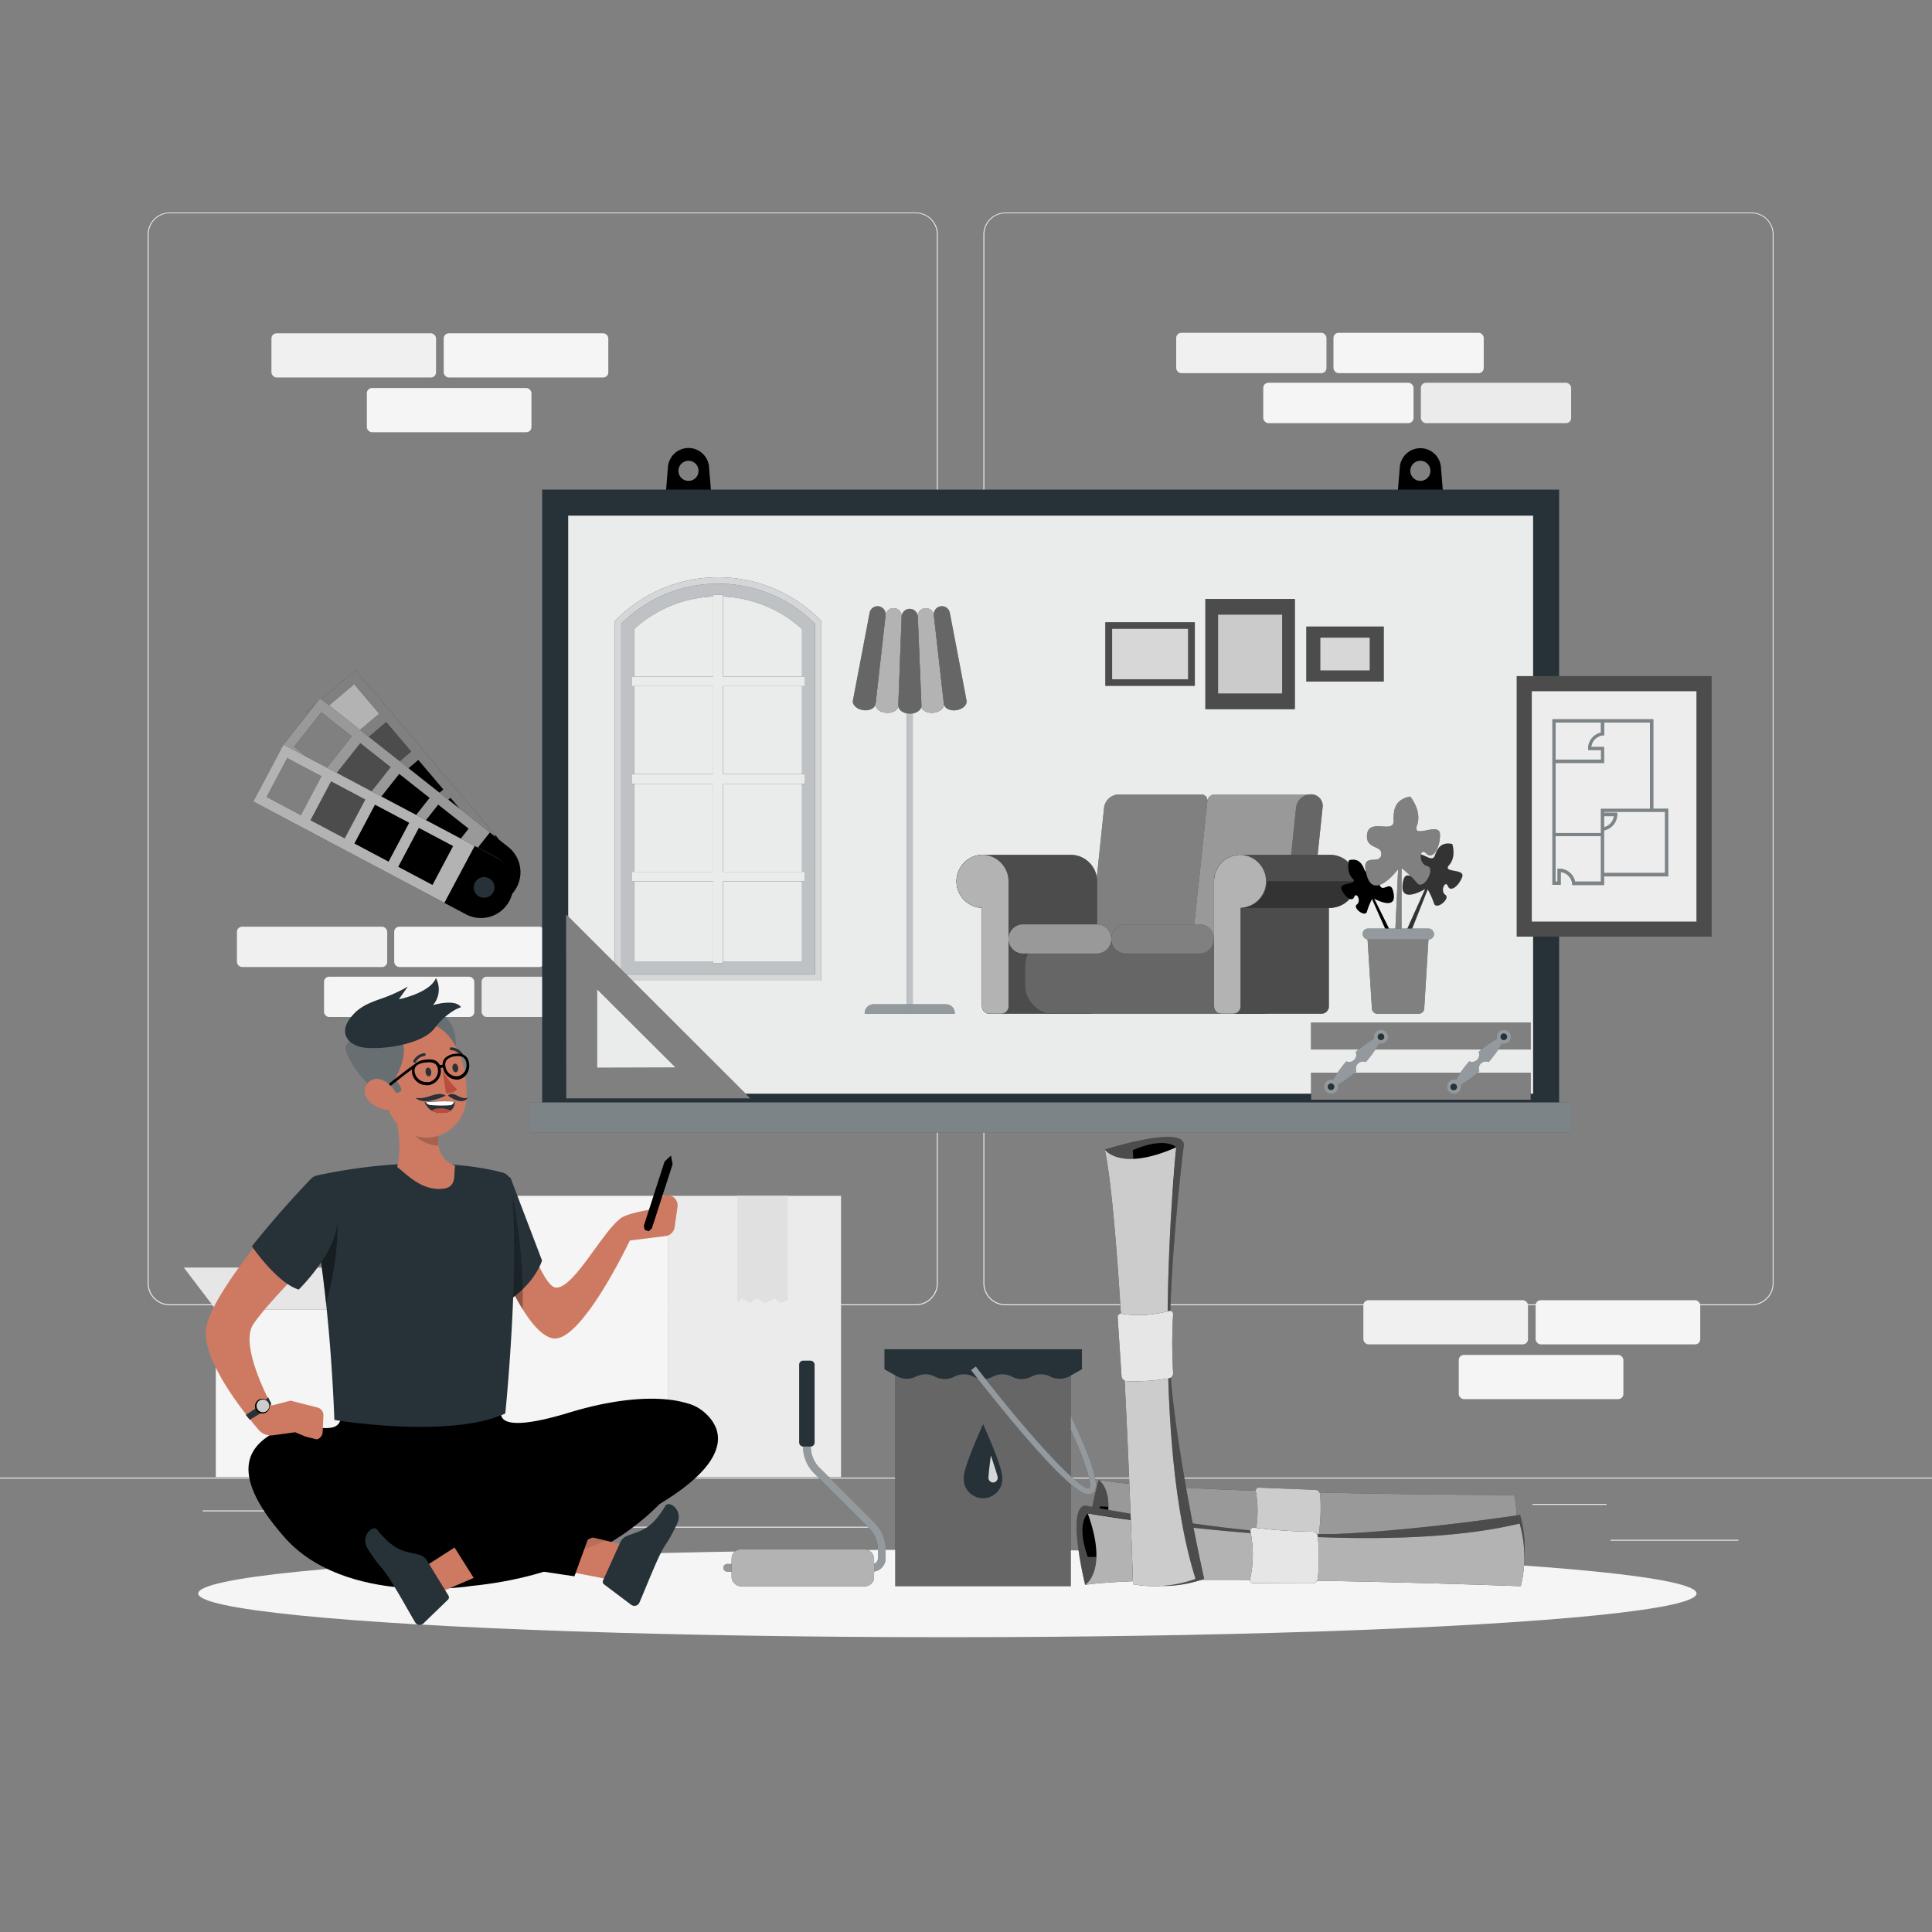 <svg xmlns="http://www.w3.org/2000/svg" viewBox="0 0 500 500"><rect x="0" y="0" width="500" height="500" fill="#808080" stroke="none"/><g id="freepik--background-complete--inject-90"><rect x="416.78" y="398.49" width="33.12" height="0.25" style="fill:#ebebeb"></rect><rect x="322.53" y="401.21" width="8.69" height="0.25" style="fill:#ebebeb"></rect><rect x="396.59" y="389.21" width="19.19" height="0.25" style="fill:#ebebeb"></rect><rect x="52.46" y="390.89" width="43.19" height="0.25" style="fill:#ebebeb"></rect><rect x="104.56" y="390.89" width="6.33" height="0.25" style="fill:#ebebeb"></rect><rect x="131.47" y="395.11" width="93.68" height="0.25" style="fill:#ebebeb"></rect><path d="M237,337.8H43.92a5.71,5.71,0,0,1-5.71-5.71V60.66A5.71,5.71,0,0,1,43.92,55H237a5.71,5.71,0,0,1,5.71,5.71V332.09A5.71,5.71,0,0,1,237,337.8ZM43.92,55.2a5.47,5.47,0,0,0-5.46,5.46V332.09a5.47,5.47,0,0,0,5.46,5.46H237a5.47,5.47,0,0,0,5.46-5.46V60.66A5.47,5.47,0,0,0,237,55.2Z" style="fill:#ebebeb"></path><path d="M453.31,337.8H260.21a5.72,5.72,0,0,1-5.71-5.71V60.66A5.72,5.72,0,0,1,260.21,55h193.1A5.71,5.71,0,0,1,459,60.66V332.09A5.71,5.71,0,0,1,453.31,337.8ZM260.21,55.2a5.47,5.47,0,0,0-5.46,5.46V332.09a5.47,5.47,0,0,0,5.46,5.46h193.1a5.47,5.47,0,0,0,5.46-5.46V60.66a5.47,5.47,0,0,0-5.46-5.46Z" style="fill:#ebebeb"></path><rect y="382.4" width="500" height="0.25" style="fill:#ebebeb"></rect><rect x="100.19" y="309.48" width="72.77" height="72.77" style="fill:#f5f5f5"></rect><rect x="172.96" y="309.48" width="44.7" height="72.77" style="fill:#ebebeb"></rect><polygon points="190.84 309.48 190.84 337.02 192 335.97 194.04 337.25 195.83 335.97 198.13 337.25 200.55 335.97 202.08 337.25 203.86 336.31 203.86 309.48 190.84 309.48" style="fill:#e0e0e0"></polygon><polygon points="190.84 309.48 190.84 337.02 192 335.97 194.04 337.25 195.83 335.97 198.13 337.25 200.55 335.97 202.08 337.25 203.86 336.31 203.86 309.48 190.84 309.48" style="fill:#e0e0e0;opacity:0.7"></polygon><rect x="55.85" y="338.92" width="43.33" height="43.33" style="fill:#f5f5f5"></rect><rect x="99.18" y="338.92" width="26.62" height="43.33" style="fill:#e6e6e6"></rect><polygon points="90.9 328.04 47.57 328.04 55.85 338.92 99.18 338.92 90.9 328.04" style="fill:#e6e6e6"></polygon><polygon points="107.02 328.04 133.64 328.04 125.8 338.92 99.18 338.92 107.02 328.04" style="fill:#ebebeb"></polygon><rect x="124.64" y="252.76" width="38.89" height="10.43" rx="1.32" transform="translate(288.17 515.96) rotate(180)" style="fill:#ebebeb"></rect><rect x="83.86" y="252.76" width="38.89" height="10.43" rx="1.32" transform="translate(206.61 515.96) rotate(180)" style="fill:#f5f5f5"></rect><rect x="102.03" y="239.83" width="38.89" height="10.43" rx="1.32" transform="translate(242.94 490.09) rotate(180)" style="fill:#f5f5f5"></rect><rect x="61.33" y="239.83" width="38.89" height="10.43" rx="1.32" transform="translate(161.54 490.09) rotate(180)" style="fill:#f0f0f0"></rect><rect x="367.72" y="99.06" width="38.89" height="10.44" rx="1.32" transform="translate(774.33 208.56) rotate(180)" style="fill:#ebebeb"></rect><rect x="326.94" y="99.06" width="38.89" height="10.44" rx="1.32" transform="translate(692.76 208.56) rotate(180)" style="fill:#f5f5f5"></rect><rect x="345.1" y="86.13" width="38.89" height="10.44" rx="1.32" transform="translate(729.09 182.7) rotate(180)" style="fill:#f5f5f5"></rect><rect x="304.4" y="86.13" width="38.89" height="10.44" rx="1.32" transform="translate(647.69 182.7) rotate(180)" style="fill:#f0f0f0"></rect><rect x="94.94" y="100.43" width="42.6" height="11.43" rx="1.32" transform="translate(232.48 212.29) rotate(180)" style="fill:#f5f5f5"></rect><rect x="114.84" y="86.27" width="42.6" height="11.43" rx="1.32" transform="translate(272.27 183.96) rotate(180)" style="fill:#f5f5f5"></rect><rect x="70.26" y="86.27" width="42.6" height="11.43" rx="1.32" transform="translate(183.11 183.96) rotate(180)" style="fill:#f0f0f0"></rect><rect x="377.53" y="350.66" width="42.6" height="11.43" rx="1.32" transform="translate(797.66 712.75) rotate(180)" style="fill:#f5f5f5"></rect><rect x="397.43" y="336.5" width="42.6" height="11.43" rx="1.32" transform="translate(837.45 684.42) rotate(180)" style="fill:#f5f5f5"></rect><rect x="352.85" y="336.5" width="42.6" height="11.43" rx="1.32" transform="translate(748.29 684.42) rotate(180)" style="fill:#f0f0f0"></rect></g><g id="freepik--Shadow--inject-90"><ellipse id="freepik--path--inject-90" cx="245.18" cy="412.39" rx="193.89" ry="11.32" style="fill:#f5f5f5"></ellipse></g><g id="freepik--Character--inject-90"><path d="M132,306s7.37,27.3,12,27.24,11.74-14.25,16.63-17.95c1.76-1.33,7.61-2.23,7.61-2.23l2.46-2.84a2.66,2.66,0,0,1,3.06-.7h0a2.66,2.66,0,0,1,1.58,2.82l-.75,5.27a2.66,2.66,0,0,1-2.3,2.27L163,321.05s-12.69,26.81-20,25.3-14.81-22.5-14.81-22.5Z" style="fill:#ce7a63"></path><path d="M132.19,305l8.09,21.22s-1.77,6.15-9.51,10.93c0,0-5.76-10.26-4.36-17.26A103.05,103.05,0,0,1,131.06,305,.6.6,0,0,1,132.19,305Z" style="fill:#263238"></path><path d="M130.62,306.12a98.9,98.9,0,0,0-4.21,13.76c-1.4,7,4.36,17.26,4.36,17.26a28.46,28.46,0,0,0,2.49-1.74c.62,1.18,1.29,2.35,2,3.47A129.23,129.23,0,0,0,132,306.94Z" style="opacity:0.3"></path><path d="M130,364.67s-4.08,7.44,17.36.89,34.95-3,35.73,1.84-12.56,38.23-61.24,43.06c0,0-32.47,5.31-48.27-12.66s-8-24.35-1.57-27.61,15.93,2.65,16.24-3.72Z" style="fill:#000000"></path><path d="M175.66,379.84s-20.14,20.06-44.74,20.83c-21.21.67-55.83-18.61-65-24-.07.16-.13.32-.19.49l.7,3.86s-.56,7.93,14.25,17.47H74.21c16,17.07,47.59,11.93,47.59,11.93,31.09-3.09,47.75-17.82,55.54-29.33h0Z" style="opacity:0.1"></path><path d="M88,375.27a140,140,0,0,1,35.89,9.33s28-13.82,34.9-13.26-27.76,22.94-27.76,22.94L90.49,382.8Z" style="opacity:0.1"></path><path d="M130.77,365.81s3.92-38.45,1.5-59.8a3,3,0,0,0-2.16-2.54c-5.41-1.46-22.19-4.81-48.09.74a3,3,0,0,0-2.28,3.56c1.62,7,5.49,26.68,6.8,59.71C86.54,367.48,116.16,372.48,130.77,365.81Z" style="fill:#263238"></path><path d="M81.49,316.47c.92,5.18,2,12.1,2.89,20.81,3.82-13.46,2.81-22.12,2.81-22.12L84.54,314Z" style="opacity:0.4"></path><path d="M80.4,305.54S54,334.05,53.29,344.31c-.56,8.3,9.71,21.14,13.65,25.74a4.16,4.16,0,0,0,3.72,1.4l5.72-.79,4.25,1.78a2.07,2.07,0,0,0,2.87-1.81l.2-4.27a2.07,2.07,0,0,0-1.56-2.11l-6.93-1.76-4.89,1.25s-8.57-15.45-4.75-21.05S78.3,328.4,82.68,323.75C85.83,320.4,90,316.28,80.4,305.54Z" style="fill:#ce7a63"></path><path d="M80.33,305.25s-7.21,7.34-15.14,17.29c0,0,6.45,9.49,12.12,11.2,0,0,10.73-10.5,9.88-18.58A13.16,13.16,0,0,0,80.33,305.25Z" style="fill:#263238"></path><polygon points="142.15 395.23 161.44 399.82 158.63 408.95 138.88 405.12 142.15 395.23" style="fill:#ce7a63"></polygon><path d="M67,374.68c5.48-7.44,18.86-1,36.22,5.31,35.69,13.06,49.44,16.95,49.44,16.95l-4,11s-55.46-7.77-70.69-14.93S64.47,378.11,67,374.68Z" style="fill:#000000"></path><path d="M160.4,399.43l-4.34,9.6a.85.85,0,0,0,.26,1l7,5.27a1.42,1.42,0,0,0,2-.27,1.35,1.35,0,0,0,.15-.26c1.51-3.48,2.71-6.64,4.66-11,2.3-5.08,2.32-3.51,5.11-9.45,1.67-3.57-2.12-6.08-3-4.65-4,6.59-6.47,6.36-10.19,7.92A3.38,3.38,0,0,0,160.4,399.43Z" style="fill:#263238"></path><path d="M156.87,398.73l-4.47-1.06.27-.73s-2.26-.64-7.3-2.26l-6.49,2.26-11.35,4.34,3.26,4c2.37.39,4.6.74,6.62,1.06Z" style="opacity:0.1"></path><polygon points="166.85 318.3 167.89 318.64 168.71 317.9 174.07 301.31 173.64 299.07 171.98 300.63 166.62 317.23 166.85 318.3" style="fill:#000000"></polygon><polygon points="174.07 301.31 173.64 299.07 171.98 300.63 174.07 301.31" style="opacity:0.2"></polygon><path d="M102.79,302c2.11,1.58,6.32,6.38,12,5.63,3.67-.48,2.51-4.07,3-5.89-3.94-1.62-4.7-4.65-4.32-8.38l-12-7.57C103,290.29,104.08,297,102.79,302Z" style="fill:#ce7a63"></path><path d="M106.34,288.88l7.1,4.44a18.53,18.53,0,0,0,0,3.16c-2.43,0-5.79-1.57-7.1-4C105.5,290.93,105.75,289.16,106.34,288.88Z" style="opacity:0.2;isolation:isolate"></path><path d="M112.84,278.34c-5.23-3.59-7.78-10.5-7.24-12s7.44-4.56,8.57-3.87c5.65,3.32,3.3,12.2,3.3,12.2l1.85,2.79Z" style="fill:#263238"></path><path d="M112.84,278.34c-5.23-3.59-7.78-10.5-7.24-12s7.44-4.56,8.57-3.87c5.65,3.32,3.3,12.2,3.3,12.2l1.85,2.79Z" style="fill:#fff;opacity:0.3"></path><path d="M98,277.12c1.59,7.5,2.14,12,6.55,15.28,6.62,5,15.46.11,16.13-7.7.61-7.08-2.11-18.13-10-20A10.46,10.46,0,0,0,98,277.12Z" style="fill:#ce7a63"></path><path d="M97.22,282.36c-4.85-4.08-8.45-10.33-7.69-11.68,2-3.57,8.48-5.87,12.37-3.65,5.71,3.2.29,12.21.29,12.21s2,2.26,1.59,3C103,283.64,97.22,282.36,97.22,282.36Z" style="fill:#263238"></path><path d="M97.22,282.36c-4.85-4.08-8.45-10.33-7.69-11.68,2-3.57,8.48-5.87,12.37-3.65,5.71,3.2.29,12.21.29,12.21s2,2.26,1.59,3C103,283.64,97.22,282.36,97.22,282.36Z" style="fill:#fff;opacity:0.3"></path><path d="M110.14,277.54c.1.62.5,1.07.9,1s.65-.61.56-1.23-.49-1.06-.9-1S110.05,276.93,110.14,277.54Z" style="fill:#263238"></path><path d="M117.11,276.5c.09.61.49,1.06.9,1s.65-.61.56-1.22-.5-1.07-.9-1S117,275.88,117.11,276.5Z" style="fill:#263238"></path><path d="M114.56,277.12a22.17,22.17,0,0,0,3.74,4.82,3.61,3.61,0,0,1-2.87,1Z" style="fill:#ba4d3c"></path><path d="M107.32,275a.41.41,0,0,1-.19,0,.38.38,0,0,1-.14-.5,3.65,3.65,0,0,1,2.72-1.93.37.37,0,1,1,.06.73h0a2.93,2.93,0,0,0-2.14,1.56A.35.35,0,0,1,107.32,275Z" style="fill:#263238"></path><path d="M119.4,273.28a.34.34,0,0,1-.31-.16,2.91,2.91,0,0,0-2.26-1.33.37.37,0,1,1,0-.73,3.65,3.65,0,0,1,2.91,1.66.34.34,0,0,1-.08.49h0A.32.32,0,0,1,119.4,273.28Z" style="fill:#263238"></path><path d="M117.67,285.08a41,41,0,0,0-7.82.18c.81,1.68,2.18,3,5.12,2.72a2.69,2.69,0,0,0,2.71-2.65A2.09,2.09,0,0,0,117.67,285.08Z" style="fill:#263238"></path><path d="M115,288a5.5,5.5,0,0,1-3.28-.59,3.29,3.29,0,0,1,1.64-.53,5.79,5.79,0,0,1,3.32.54A2.76,2.76,0,0,1,115,288Z" style="fill:#ba4d3c"></path><path d="M111.55,286a1.67,1.67,0,0,1-1.36-.74c1.59-.13,2.89-.2,3.93-.23s2.25,0,3.38.06a1.2,1.2,0,0,1-.83.93A31.26,31.26,0,0,1,111.55,286Z" style="fill:#fff"></path><path d="M115.33,283.56s-1-1-3.71,0-4.05.53-4.05.53S109.15,286.42,115.33,283.56Z" style="fill:#263238"></path><path d="M115.91,283.56s.66-1,2.45,0,2.68.53,2.68.53S120,286.42,115.91,283.56Z" style="fill:#263238"></path><path d="M121.36,275c-.29-1.8-1.65-2.6-3.84-2.25a4.16,4.16,0,0,0-2.25,1,2.33,2.33,0,0,0-.72,1.78l-.74.1c-.45-1-1.51-1.74-3.91-1.36a5,5,0,0,0-2.47,1l-.1.12h0l-1.73,1.25c-1.36,1-5.16,4-5.32,4.13l.44.55s3.94-3.16,5.28-4.11l.64-.46a3.22,3.22,0,0,0,0,.93,3.76,3.76,0,0,0,3.71,3.16,4,4,0,0,0,.6,0,3.77,3.77,0,0,0,3.11-4.32.8.8,0,0,0,0-.15l.58-.08a3.67,3.67,0,0,0,3.46,3.1,4.38,4.38,0,0,0,.5,0,3.3,3.3,0,0,0,2.23-1.49A3.92,3.92,0,0,0,121.36,275Zm-10.52,5a3.06,3.06,0,0,1-3.51-2.53,1.78,1.78,0,0,1,.56-1.76A4.41,4.41,0,0,1,110,275a7.19,7.19,0,0,1,1-.09c2,0,2.24,1.25,2.31,1.71A3,3,0,0,1,110.84,280.09Zm9.37-2.66a2.59,2.59,0,0,1-1.75,1.18,2.91,2.91,0,0,1-3.18-2.59,1.85,1.85,0,0,1,.47-1.76,3.53,3.53,0,0,1,1.88-.78,5.66,5.66,0,0,1,.88-.07,1.92,1.92,0,0,1,2.16,1.74A3.22,3.22,0,0,1,120.21,277.43Z" style="fill:#000000"></path><path d="M95.32,284.73a7.32,7.32,0,0,0,5,2.51c2.55.17,3.31-2.23,2.17-4.37-1-1.92-3.6-4.32-5.95-3.5S93.79,282.92,95.32,284.73Z" style="fill:#ce7a63"></path><path d="M93.87,271.06c-3.26-.5-7.21-3.64-2.15-8.83,2.46-2.52,5.79-3.29,8.56-4.37a38.72,38.72,0,0,0,5.25-2.52l-2.3,3.27s8-1.58,9.59-5.48a6.24,6.24,0,0,1-.76,7s5.66-1.75,7.26.53c0,0-3.41.93-6.89,5.5C109.25,270.33,98.76,271.81,93.87,271.06Z" style="fill:#263238"></path><polygon points="123.18 396.94 109.12 405.96 113.38 412.32 128.16 405.96 123.18 396.94" style="fill:#ce7a63"></polygon><path d="M110.55,403.94l5.51,9a.86.86,0,0,1-.13,1.06l-6.31,6.1a1.42,1.42,0,0,1-2,0,1.08,1.08,0,0,1-.18-.24c-1.93-3.27-3.52-6.25-6-10.27-2.91-4.76-2.74-3.2-6.25-8.74-2.11-3.34,1.34-6.3,2.4-5,4.83,6,7.22,5.5,11.11,6.58A3.39,3.39,0,0,1,110.55,403.94Z" style="fill:#263238"></path><path d="M123,409c64.05-20.49,67.94-35.64,59.55-43.26-8.17-7.41-19.15,1.62-28.46,8.69-6.33,4.81-26.2,17.81-37.1,25.05Z" style="fill:#000000"></path><path d="M63.59,366.15a25.37,25.37,0,0,0,5.81-4.53l.79,1.55s-.21,1.29-5.57,4.26Z" style="fill:#263238"></path><path d="M69.81,363.89A1.91,1.91,0,1,1,67.9,362,1.91,1.91,0,0,1,69.81,363.89Z" style="fill:#000000"></path><path d="M69.69,363.83a1.65,1.65,0,1,1-1.64-1.64A1.64,1.64,0,0,1,69.69,363.83Z" style="fill:#fff;opacity:0.8"></path></g><g id="freepik--Board--inject-90"><path d="M183.5,120.87a5.33,5.33,0,0,0-10.63,0l-.57,6.86h11.76Zm-5.32,3.58a2.6,2.6,0,1,1,2.6-2.6A2.59,2.59,0,0,1,178.18,124.45Z" style="fill:#000000"></path><path d="M372.91,120.87a5.34,5.34,0,0,0-10.64,0l-.56,6.86h11.76Zm-5.32,3.58a2.6,2.6,0,1,1,2.6-2.6A2.6,2.6,0,0,1,367.59,124.45Z" style="fill:#000000"></path><rect x="140.31" y="126.71" width="263.19" height="163.07" style="fill:#263238"></rect><rect x="147.05" y="133.45" width="249.72" height="149.6" style="fill:#fff;opacity:0.9"></rect><rect x="137.21" y="285.31" width="269.4" height="7.82" style="fill:#263238"></rect><rect x="137.21" y="285.31" width="269.4" height="7.82" style="fill:#fff;opacity:0.4"></rect><path d="M212.56,253.8H159.12V160.74l.48-.49a37.15,37.15,0,0,1,52.47,0l.49.49Zm-50.12-3.33h46.79V162.13a33.8,33.8,0,0,0-46.79,0Z" style="fill:#263238"></path><g style="opacity:0.8"><path d="M212.56,253.8H159.12V160.74l.48-.49a37.15,37.15,0,0,1,52.47,0l.49.49Zm-50.12-3.33h46.79V162.13a33.8,33.8,0,0,0-46.79,0Z" style="fill:#fff"></path></g><path d="M210.9,252.14H160.78V161.42l.51-.49a35.27,35.27,0,0,1,24.55-9.87h0a35.27,35.27,0,0,1,24.55,9.87l.51.49Zm-46.8-3.33h43.47v-86a32.18,32.18,0,0,0-43.47,0Z" style="fill:#263238"></path><g style="opacity:0.7"><path d="M210.9,252.14H160.78V161.42l.51-.49a35.27,35.27,0,0,1,24.55-9.87h0a35.27,35.27,0,0,1,24.55,9.87l.51.49Zm-46.8-3.33h43.47v-86a32.18,32.18,0,0,0-43.47,0Z" style="fill:#fff"></path></g><polygon points="208.2 177.57 208.2 175.07 187.09 175.07 187.09 153.96 184.59 153.96 184.59 175.07 163.47 175.07 163.47 177.57 184.59 177.57 184.59 200.34 163.47 200.34 163.47 202.84 184.59 202.84 184.59 225.62 163.47 225.62 163.47 228.11 184.59 228.11 184.59 249.23 187.09 249.23 187.09 228.11 208.2 228.11 208.2 225.62 187.09 225.62 187.09 202.84 208.2 202.84 208.2 200.34 187.09 200.34 187.09 177.57 208.2 177.57" style="fill:#263238"></polygon><polygon points="208.2 177.57 208.2 175.07 187.09 175.07 187.09 153.96 184.59 153.96 184.59 175.07 163.47 175.07 163.47 177.57 184.59 177.57 184.59 200.34 163.47 200.34 163.47 202.84 184.59 202.84 184.59 225.62 163.47 225.62 163.47 228.11 184.59 228.11 184.59 249.23 187.09 249.23 187.09 228.11 208.2 228.11 208.2 225.62 187.09 225.62 187.09 202.84 208.2 202.84 208.2 200.34 187.09 200.34 187.09 177.57 208.2 177.57" style="fill:#fff;opacity:0.9"></polygon><rect x="234.64" y="171.2" width="1.58" height="91.09" style="fill:#263238"></rect><rect x="234.64" y="171.2" width="1.58" height="91.09" style="fill:#fff;opacity:0.7"></rect><path d="M233.35,159.52a2.09,2.09,0,0,0-4.16-.32q-1.29,11.49-2.6,23c-.13,1.1,1.12,2.14,2.79,2.27s3.06-.72,3.1-1.83Z" style="fill:#000000"></path><path d="M241.68,159.2a2.09,2.09,0,0,0-4.16.32l.87,23.11c0,1.11,1.43,2,3.1,1.83s2.92-1.17,2.79-2.27Q243,170.7,241.68,159.2Z" style="fill:#000000"></path><g style="opacity:0.7"><path d="M233.35,159.52a2.09,2.09,0,0,0-4.16-.32q-1.29,11.49-2.6,23c-.13,1.1,1.12,2.14,2.79,2.27s3.06-.72,3.1-1.83Z" style="fill:#fff"></path><path d="M241.68,159.2a2.09,2.09,0,0,0-4.16.32l.87,23.11c0,1.11,1.43,2,3.1,1.83s2.92-1.17,2.79-2.27Q243,170.7,241.68,159.2Z" style="fill:#fff"></path></g><path d="M229.19,159.2a2.09,2.09,0,0,0-4.13-.62q-2.16,11.35-4.33,22.72c-.21,1.08,1,2.22,2.62,2.48s3.11-.49,3.24-1.59Q227.9,170.7,229.19,159.2Z" style="fill:#000000"></path><path d="M237.52,159.52a2.09,2.09,0,0,0-4.17,0l-.87,23.11c0,1.11,1.28,2.06,3,2.06s3-.95,3-2.06Z" style="fill:#000000"></path><path d="M245.81,158.58a2.09,2.09,0,0,0-4.13.62q1.29,11.49,2.6,23c.13,1.1,1.58,1.84,3.24,1.59s2.83-1.4,2.62-2.48Q248,169.93,245.81,158.58Z" style="fill:#000000"></path><g style="opacity:0.4"><path d="M229.19,159.2a2.09,2.09,0,0,0-4.13-.62q-2.16,11.35-4.33,22.72c-.21,1.08,1,2.22,2.62,2.48s3.11-.49,3.24-1.59Q227.9,170.7,229.19,159.2Z" style="fill:#fff"></path><path d="M237.52,159.52a2.09,2.09,0,0,0-4.17,0l-.87,23.11c0,1.11,1.28,2.06,3,2.06s3-.95,3-2.06Z" style="fill:#fff"></path><path d="M245.81,158.58a2.09,2.09,0,0,0-4.13.62q1.29,11.49,2.6,23c.13,1.1,1.58,1.84,3.24,1.59s2.83-1.4,2.62-2.48Q248,169.93,245.81,158.58Z" style="fill:#fff"></path></g><path d="M247.07,262.39a2.27,2.27,0,0,0-2.3-2.48H226.1a2.27,2.27,0,0,0-2.3,2.48Z" style="fill:#263238"></path><path d="M247.07,262.39a2.27,2.27,0,0,0-2.3-2.48H226.1a2.27,2.27,0,0,0-2.3,2.48Z" style="fill:#fff;opacity:0.5"></path><path d="M339.22,205.6H314.37a2,2,0,0,0-1.92,1.74l-4,37.67a1.54,1.54,0,0,0,1.56,1.74H334.9Z" style="fill:#000000"></path><path d="M339.22,205.6H314.37a2,2,0,0,0-1.92,1.74l-4,37.67a1.54,1.54,0,0,0,1.56,1.74H334.9Z" style="fill:#fff;opacity:0.6"></path><path d="M282.14,243.31c.13-1.19,3.48-33.08,3.6-34.28a3.91,3.91,0,0,1,3.8-3.43H310.9a1.53,1.53,0,0,1,1.55,1.74l-4,37.67a2,2,0,0,1-1.92,1.74H285.21A3,3,0,0,1,282.14,243.31Z" style="fill:#000000"></path><path d="M282.14,243.31c.13-1.19,3.48-33.08,3.6-34.28a3.91,3.91,0,0,1,3.8-3.43H310.9a1.53,1.53,0,0,1,1.55,1.74l-4,37.67a2,2,0,0,1-1.92,1.74H285.21A3,3,0,0,1,282.14,243.31Z" style="fill:#fff;opacity:0.5"></path><path d="M335.43,209a3.91,3.91,0,0,1,3.79-3.43,3,3,0,0,1,3.07,3.43c-.15,1.48-3.44,32.81-3.6,34.28a3.91,3.91,0,0,1-3.79,3.44,3,3,0,0,1-3.07-3.44C332,242.12,335.3,210.23,335.43,209Z" style="fill:#000000"></path><path d="M335.43,209a3.91,3.91,0,0,1,3.79-3.43,3,3,0,0,1,3.07,3.43c-.15,1.48-3.44,32.81-3.6,34.28a3.91,3.91,0,0,1-3.79,3.44,3,3,0,0,1-3.07-3.44C332,242.12,335.3,210.23,335.43,209Z" style="fill:#fff;opacity:0.4"></path><path d="M277,221.22H254.15a6.87,6.87,0,0,0,0,13.73v25.48a1.94,1.94,0,0,0,1.93,1.93H282a1.93,1.93,0,0,0,1.93-1.93V228.08A6.86,6.86,0,0,0,277,221.22Z" style="fill:#000000"></path><path d="M277,221.22H254.15a6.87,6.87,0,0,0,0,13.73v25.48a1.94,1.94,0,0,0,1.93,1.93H282a1.93,1.93,0,0,0,1.93-1.93V228.08A6.86,6.86,0,0,0,277,221.22Z" style="fill:#fff;opacity:0.3"></path><path d="M254.15,221.22a6.87,6.87,0,0,0,0,13.73v25.48a1.94,1.94,0,0,0,1.93,1.93h3a1.94,1.94,0,0,0,1.93-1.93V228.08A6.87,6.87,0,0,0,254.15,221.22Z" style="fill:#000000"></path><path d="M254.15,221.22a6.87,6.87,0,0,0,0,13.73v25.48a1.94,1.94,0,0,0,1.93,1.93h3a1.94,1.94,0,0,0,1.93-1.93V228.08A6.87,6.87,0,0,0,254.15,221.22Z" style="fill:#fff;opacity:0.7"></path><rect x="265.27" y="242.97" width="68.26" height="19.39" rx="6.97" transform="translate(598.81 505.33) rotate(180)" style="fill:#000000"></rect><rect x="265.27" y="242.97" width="68.26" height="19.39" rx="6.97" transform="translate(598.81 505.33) rotate(180)" style="fill:#fff;opacity:0.4"></rect><path d="M314.19,243h0a3.78,3.78,0,0,0-3.78-3.78h-19A3.78,3.78,0,0,0,287.6,243h0a3.78,3.78,0,0,0,3.78,3.78h19A3.78,3.78,0,0,0,314.19,243Z" style="fill:#000000"></path><path d="M314.19,243h0a3.78,3.78,0,0,0-3.78-3.78h-19A3.78,3.78,0,0,0,287.6,243h0a3.78,3.78,0,0,0,3.78,3.78h19A3.78,3.78,0,0,0,314.19,243Z" style="fill:#fff;opacity:0.5"></path><path d="M287.6,243h0a3.78,3.78,0,0,0-3.78-3.78h-19A3.77,3.77,0,0,0,261,243h0a3.77,3.77,0,0,0,3.77,3.78h19A3.78,3.78,0,0,0,287.6,243Z" style="fill:#000000"></path><path d="M287.6,243h0a3.78,3.78,0,0,0-3.78-3.78h-19A3.77,3.77,0,0,0,261,243h0a3.77,3.77,0,0,0,3.77,3.78h19A3.78,3.78,0,0,0,287.6,243Z" style="fill:#fff;opacity:0.6"></path><path d="M321.05,221.22h22.87a6.87,6.87,0,1,1,0,13.73v25.48a1.93,1.93,0,0,1-1.93,1.93H316.11a1.93,1.93,0,0,1-1.92-1.93V228.08A6.86,6.86,0,0,1,321.05,221.22Z" style="fill:#000000"></path><path d="M321.05,221.22h22.87a6.87,6.87,0,1,1,0,13.73v25.48a1.93,1.93,0,0,1-1.93,1.93H316.11a1.93,1.93,0,0,1-1.92-1.93V228.08A6.86,6.86,0,0,1,321.05,221.22Z" style="fill:#fff;opacity:0.3"></path><path d="M321.05,221.22a6.87,6.87,0,0,1,0,13.73v25.48a1.93,1.93,0,0,1-1.93,1.93h-3a1.93,1.93,0,0,1-1.92-1.93V228.08A6.86,6.86,0,0,1,321.05,221.22Z" style="fill:#000000"></path><path d="M321.05,221.22a6.87,6.87,0,0,1,0,13.73v25.48a1.93,1.93,0,0,1-1.93,1.93h-3a1.93,1.93,0,0,1-1.92-1.93V228.08A6.86,6.86,0,0,1,321.05,221.22Z" style="fill:#fff;opacity:0.7"></path><path d="M327.91,228.08h22.88a6.88,6.88,0,0,1-6.87,6.87H321.05A6.87,6.87,0,0,0,327.91,228.08Z" style="fill:#000000"></path><g style="opacity:0.2"><path d="M327.91,228.08h22.88a6.88,6.88,0,0,1-6.87,6.87H321.05A6.87,6.87,0,0,0,327.91,228.08Z" style="fill:#fff"></path></g><rect x="311.93" y="155" width="23.18" height="28.53" transform="translate(647.05 338.54) rotate(180)" style="fill:#000000"></rect><rect x="286.06" y="161.04" width="23.17" height="16.46" transform="translate(595.28 338.54) rotate(180)" style="fill:#000000"></rect><rect x="338.07" y="162.15" width="20.05" height="14.24" style="fill:#000000"></rect><rect x="311.93" y="155" width="23.18" height="28.53" transform="translate(647.05 338.54) rotate(180)" style="fill:#fff;opacity:0.3"></rect><rect x="286.06" y="161.04" width="23.17" height="16.46" transform="translate(595.28 338.54) rotate(180)" style="fill:#fff;opacity:0.3"></rect><rect x="338.07" y="162.15" width="20.05" height="14.24" style="fill:#fff;opacity:0.3"></rect><rect x="315.24" y="159.08" width="16.56" height="20.38" transform="translate(647.05 338.54) rotate(180)" style="fill:#ebebeb;opacity:0.8"></rect><rect x="287.82" y="162.75" width="19.64" height="13.04" transform="translate(595.28 338.54) rotate(180)" style="fill:#fafafa;opacity:0.8"></rect><rect x="341.71" y="165.03" width="12.76" height="8.47" style="fill:#fafafa;opacity:0.8"></rect><path d="M360.72,242.8l-5.07-10.22s5.63,3.16,5.06-1.06-2.47-.65-3.47-2.11,2.09-1.83.7-4.06-4,1.8-4.8-.23-1.82-3-4-2.51c0,0-.86,2.91.88,4.72s-3.62.86-2.84,2.8,2.72,3.47,3.3,2,1.89,1.08.68,1.94,2.17,3.5,2.62,1.83a16.55,16.55,0,0,1,1.3-3.2l4.88,11Z" style="fill:#000000"></path><path d="M363.46,242l5.35-11.92s-6.3,3.87-5.83-1,2.79-.85,3.87-2.56-2.47-2-1-4.62,4.65,1.88,5.49-.48,1.94-3.49,4.5-3c0,0,1.11,3.29-.8,5.44s4.18.82,3.37,3.08-3,4.09-3.69,2.39-2.1,1.31-.68,2.25-2.33,4.1-2.92,2.21a19.55,19.55,0,0,0-1.63-3.61L364.41,243Z" style="fill:#000000"></path><path d="M363.46,242l5.35-11.92s-6.3,3.87-5.83-1,2.79-.85,3.87-2.56-2.47-2-1-4.62,4.65,1.88,5.49-.48,1.94-3.49,4.5-3c0,0,1.11,3.29-.8,5.44s4.18.82,3.37,3.08-3,4.09-3.69,2.39-2.1,1.31-.68,2.25-2.33,4.1-2.92,2.21a19.55,19.55,0,0,0-1.63-3.61L364.41,243Z" style="fill:#fff;opacity:0.2"></path><path d="M361,243.13l.83-18.19s-6.19,8.24-8.08,1.7,3.19-2.53,3.71-5.31-4.23-1.34-3.65-5.49,7,.06,6.87-3.43.73-5.53,4.27-6.27c0,0,3.13,3.71,1.76,7.47s5.84-1.07,5.95,2.26-1.74,6.83-3.55,5-2.06,2.78.25,3.26-.9,6.52-2.64,4.37a26.76,26.76,0,0,0-4-3.84l0,19.21Z" style="fill:#000000"></path><path d="M361,243.13l.83-18.19s-6.19,8.24-8.08,1.7,3.19-2.53,3.71-5.31-4.23-1.34-3.65-5.49,7,.06,6.87-3.43.73-5.53,4.27-6.27c0,0,3.13,3.71,1.76,7.47s5.84-1.07,5.95,2.26-1.74,6.83-3.55,5-2.06,2.78.25,3.26-.9,6.52-2.64,4.37a26.76,26.76,0,0,0-4-3.84l0,19.21Z" style="fill:#fff;opacity:0.5"></path><path d="M356.46,262.36h10.71a1.43,1.43,0,0,0,1.42-1.33l1.13-18.48a1.42,1.42,0,0,0-1.41-1.5h-13a1.42,1.42,0,0,0-1.42,1.5L355.05,261A1.41,1.41,0,0,0,356.46,262.36Z" style="fill:#000000"></path><path d="M356.46,262.36h10.71a1.43,1.43,0,0,0,1.42-1.33l1.13-18.48a1.42,1.42,0,0,0-1.41-1.5h-13a1.42,1.42,0,0,0-1.42,1.5L355.05,261A1.41,1.41,0,0,0,356.46,262.36Z" style="fill:#fff;opacity:0.5"></path><rect x="352.64" y="240.3" width="18.49" height="2.83" rx="1.41" style="fill:#263238"></rect><rect x="352.64" y="240.3" width="18.49" height="2.83" rx="1.41" style="fill:#fff;opacity:0.5"></rect></g><g id="freepik--paint-bucket--inject-90"><rect x="231.69" y="351.8" width="45.43" height="58.71" style="fill:#000000"></rect><rect x="231.69" y="351.8" width="45.43" height="58.71" style="fill:#fff;opacity:0.4"></rect><path d="M259.38,382.24a5,5,0,1,1-9.95,0c0-2.75,5-13.66,5-13.66S259.38,379.49,259.38,382.24Z" style="fill:#263238"></path><path d="M258.18,382.26a1.19,1.19,0,1,1-2.36.24c-.06-.65.61-5.82.61-5.82S258.12,381.61,258.18,382.26Z" style="fill:#fff;opacity:0.8"></path><path d="M280,354.37l-3.14,1.76a5.4,5.4,0,0,1-5.06.12h0a5.36,5.36,0,0,0-4.84,0l-.14.07a5.42,5.42,0,0,1-4.84,0l-.13-.07a5.38,5.38,0,0,0-4.85,0l-.13.07a5.42,5.42,0,0,1-4.84,0l-.14-.07a5.36,5.36,0,0,0-4.84,0l-.14.07a5.42,5.42,0,0,1-4.84,0l-.14-.07a5.36,5.36,0,0,0-4.84,0h0a5.4,5.4,0,0,1-5.06-.12l-3.14-1.76v-5.18H280Z" style="fill:#263238"></path><path d="M277.12,366.32V370c6.17,13.69,4.94,15,4.76,15.11-1.89,1.18-15.34-13.24-29.34-31.46l-1.23.94c.07.09,6.66,8.65,13.66,16.8,11.37,13.22,15.16,15.35,16.76,15.35a1.65,1.65,0,0,0,1-.31C284.26,385.5,284.64,382.36,277.12,366.32Z" style="fill:#263238"></path><path d="M277.12,366.32V370c6.17,13.69,4.94,15,4.76,15.11-1.89,1.18-15.34-13.24-29.34-31.46l-1.23.94c.07.09,6.66,8.65,13.66,16.8,11.37,13.22,15.16,15.35,16.76,15.35a1.65,1.65,0,0,0,1-.31C284.26,385.5,284.64,382.36,277.12,366.32Z" style="fill:#fff;opacity:0.5"></path></g><g id="freepik--paint-roller--inject-90"><path d="M225.76,406.75H188.2a1,1,0,0,1-1-1h0a1,1,0,0,1,1-1h37.56a1.45,1.45,0,0,0,1.44-1.45V401a7.79,7.79,0,0,0-2.27-5.49l-14.25-14.25a9.82,9.82,0,0,1-2.86-6.9h2a7.85,7.85,0,0,0,2.27,5.49l14.25,14.24A9.8,9.8,0,0,1,229.2,401v2.27A3.45,3.45,0,0,1,225.76,406.75Z" style="fill:#263238"></path><g style="opacity:0.5"><path d="M225.76,406.75H188.2a1,1,0,0,1-1-1h0a1,1,0,0,1,1-1h37.56a1.45,1.45,0,0,0,1.44-1.45V401a7.79,7.79,0,0,0-2.27-5.49l-14.25-14.25a9.82,9.82,0,0,1-2.86-6.9h2a7.85,7.85,0,0,0,2.27,5.49l14.25,14.24A9.8,9.8,0,0,1,229.2,401v2.27A3.45,3.45,0,0,1,225.76,406.75Z" style="fill:#fff"></path></g><rect x="206.82" y="352.13" width="4" height="22.25" rx="1.03" style="fill:#263238"></rect><rect x="189.34" y="400.98" width="36.87" height="9.54" rx="2.36" style="fill:#000000"></rect><rect x="189.34" y="400.98" width="36.87" height="9.54" rx="2.36" style="fill:#fff;opacity:0.7"></rect></g><g id="freepik--Rulers--inject-90"><path d="M146.5,236.64l47.69,47.63-47.66,0Zm28.37,39.64L154.51,256l0,20.34Z" style="fill:#000000"></path><g style="opacity:0.5"><path d="M146.5,236.64l47.69,47.63-47.66,0Zm28.37,39.64L154.51,256l0,20.34Z" style="fill:#fff"></path></g><rect x="339.3" y="264.61" width="56.83" height="7" style="fill:#000000"></rect><rect x="339.31" y="277.61" width="56.83" height="7" style="fill:#000000"></rect><g style="opacity:0.5"><rect x="339.3" y="264.61" width="56.83" height="7" style="fill:#fff"></rect></g><g style="opacity:0.5"><rect x="339.31" y="277.61" width="56.83" height="7" style="fill:#fff"></rect></g><path d="M353.47,274.86a31.41,31.41,0,0,0,3.42-4.76,1.85,1.85,0,1,0-1.28-1.28,32,32,0,0,0-4.76,3.43,1.84,1.84,0,0,1-2.42,2.43,32,32,0,0,0-3.43,4.76,1.85,1.85,0,1,0,1.28,1.28,31.49,31.49,0,0,0,4.76-3.43,1.85,1.85,0,0,1,2.43-2.43Z" style="fill:#263238"></path><path d="M353.47,274.86a31.41,31.41,0,0,0,3.42-4.76,1.85,1.85,0,1,0-1.28-1.28,32,32,0,0,0-4.76,3.43,1.84,1.84,0,0,1-2.42,2.43,32,32,0,0,0-3.43,4.76,1.85,1.85,0,1,0,1.28,1.28,31.49,31.49,0,0,0,4.76-3.43,1.85,1.85,0,0,1,2.43-2.43Z" style="fill:#fff;opacity:0.5"></path><path d="M358,268.94a.86.86,0,1,1,0-1.22A.86.86,0,0,1,358,268.94Z" style="fill:#263238"></path><path d="M345.07,281.87a.86.86,0,1,1,0-1.22A.86.86,0,0,1,345.07,281.87Z" style="fill:#263238"></path><path d="M385.28,274.85a32.13,32.13,0,0,0,3.42-4.76,1.85,1.85,0,1,0-1.28-1.28,32,32,0,0,0-4.76,3.43,1.84,1.84,0,0,1-2.42,2.43,31,31,0,0,0-3.43,4.76,1.85,1.85,0,1,0,1.28,1.28,32,32,0,0,0,4.76-3.43,1.85,1.85,0,0,1,2.43-2.43Z" style="fill:#263238"></path><path d="M385.28,274.85a32.13,32.13,0,0,0,3.42-4.76,1.85,1.85,0,1,0-1.28-1.28,32,32,0,0,0-4.76,3.43,1.84,1.84,0,0,1-2.42,2.43,31,31,0,0,0-3.43,4.76,1.85,1.85,0,1,0,1.28,1.28,32,32,0,0,0,4.76-3.43,1.85,1.85,0,0,1,2.43-2.43Z" style="fill:#fff;opacity:0.5"></path><path d="M389.8,268.92a.86.86,0,1,1,0-1.21A.85.85,0,0,1,389.8,268.92Z" style="fill:#263238"></path><path d="M376.88,281.85a.86.86,0,1,1-1.21-1.21.86.86,0,0,1,1.21,1.21Z" style="fill:#263238"></path></g><g id="freepik--color-palette--inject-90"><path d="M119.43,231.55,79.32,184.21,92,173.44l40.1,47.34a8.32,8.32,0,0,1-1,11.74h0A8.32,8.32,0,0,1,119.43,231.55Z" style="fill:#000000"></path><path d="M119.43,231.55,79.32,184.21,92,173.44l40.1,47.34a8.32,8.32,0,0,1-1,11.74h0A8.32,8.32,0,0,1,119.43,231.55Z" style="fill:#fff;opacity:0.5"></path><rect x="85.53" y="178.86" width="10.02" height="11.38" transform="translate(172.84 -3.81) rotate(49.73)" style="fill:#000000"></rect><rect x="85.53" y="178.86" width="10.02" height="11.38" transform="translate(172.84 -3.81) rotate(49.73)" style="fill:#fff;opacity:0.7"></rect><rect x="93.83" y="188.67" width="10.02" height="11.38" transform="translate(183.26 -6.69) rotate(49.73)" style="fill:#000000"></rect><rect x="93.83" y="188.67" width="10.02" height="11.38" transform="translate(183.26 -6.69) rotate(49.73)" style="fill:#fff;opacity:0.3"></rect><rect x="102.14" y="198.48" width="10.02" height="11.38" transform="translate(193.68 -9.56) rotate(49.73)" style="fill:#000000"></rect><rect x="110.45" y="208.28" width="10.02" height="11.38" transform="translate(204.11 -12.43) rotate(49.73)" style="fill:#000000"></rect><rect x="110.45" y="208.28" width="10.02" height="11.38" transform="translate(204.11 -12.43) rotate(49.73)" style="opacity:0.2"></rect><path d="M132.14,220.78l-3.9-4.62-12.72,10.78,3.91,4.61a8.33,8.33,0,1,0,12.71-10.77Z" style="fill:#000000"></path><path d="M128.26,229.08a2.68,2.68,0,1,1,.31-3.78A2.68,2.68,0,0,1,128.26,229.08Z" style="fill:#263238"></path><path d="M121.19,232.27,72.5,193.81l10.33-13.08,48.69,38.46a8.33,8.33,0,0,1,1.37,11.7h0A8.33,8.33,0,0,1,121.19,232.27Z" style="fill:#000000"></path><path d="M121.19,232.27,72.5,193.81l10.33-13.08,48.69,38.46a8.33,8.33,0,0,1,1.37,11.7h0A8.33,8.33,0,0,1,121.19,232.27Z" style="fill:#fff;opacity:0.6"></path><rect x="78.54" y="186.24" width="10.02" height="11.38" transform="translate(136.94 -10.48) rotate(38.3)" style="fill:#000000"></rect><rect x="78.54" y="186.24" width="10.02" height="11.38" transform="translate(136.94 -10.48) rotate(38.3)" style="fill:#fff;opacity:0.5"></rect><rect x="88.63" y="194.2" width="10.02" height="11.38" transform="translate(144.05 -15.01) rotate(38.3)" style="fill:#000000"></rect><rect x="88.63" y="194.2" width="10.02" height="11.38" transform="translate(144.05 -15.01) rotate(38.3)" style="fill:#fff;opacity:0.3"></rect><rect x="98.71" y="202.17" width="10.02" height="11.38" transform="translate(151.15 -19.55) rotate(38.3)" style="fill:#000000"></rect><rect x="108.8" y="210.13" width="10.02" height="11.38" transform="translate(158.26 -24.09) rotate(38.3)" style="fill:#000000"></rect><rect x="108.8" y="210.13" width="10.02" height="11.38" transform="translate(158.26 -24.09) rotate(38.3)" style="opacity:0.2"></rect><path d="M131.52,219.19l-4.75-3.75-10.33,13.08,4.75,3.75a8.33,8.33,0,0,0,10.33-13.08Z" style="fill:#000000"></path><path d="M129.35,228.1a2.68,2.68,0,1,1-.44-3.77A2.67,2.67,0,0,1,129.35,228.1Z" style="fill:#263238"></path><path d="M120.37,236.49,65.55,207.43l7.81-14.73,54.82,29.06A8.35,8.35,0,0,1,131.64,233h0A8.35,8.35,0,0,1,120.37,236.49Z" style="fill:#000000"></path><path d="M120.37,236.49,65.55,207.43l7.81-14.73,54.82,29.06A8.35,8.35,0,0,1,131.64,233h0A8.35,8.35,0,0,1,120.37,236.49Z" style="fill:#fff;opacity:0.7"></path><rect x="71.08" y="197.89" width="10.02" height="11.38" transform="translate(104.22 -11.93) rotate(27.93)" style="fill:#000000"></rect><rect x="71.08" y="197.89" width="10.02" height="11.38" transform="translate(104.22 -11.93) rotate(27.93)" style="fill:#fff;opacity:0.5"></rect><rect x="82.44" y="203.91" width="10.02" height="11.38" transform="translate(108.36 -16.55) rotate(27.93)" style="fill:#000000"></rect><rect x="82.44" y="203.91" width="10.02" height="11.38" transform="translate(108.36 -16.55) rotate(27.93)" style="fill:#fff;opacity:0.3"></rect><rect x="93.79" y="209.93" width="10.02" height="11.38" transform="translate(112.51 -21.16) rotate(27.93)" style="fill:#000000"></rect><rect x="105.15" y="215.95" width="10.02" height="11.38" transform="translate(116.65 -25.78) rotate(27.93)" style="fill:#000000"></rect><rect x="105.15" y="215.95" width="10.02" height="11.38" transform="translate(116.65 -25.78) rotate(27.93)" style="opacity:0.2"></rect><path d="M128.18,221.76l-5.34-2.83L115,233.66l5.34,2.83a8.34,8.34,0,1,0,7.81-14.73Z" style="fill:#000000"></path><path d="M127.65,230.92a2.68,2.68,0,1,1-1.11-3.63A2.68,2.68,0,0,1,127.65,230.92Z" style="fill:#263238"></path></g><g id="freepik--Drawing--inject-90"><rect x="392.53" y="174.98" width="50.41" height="67.42" style="fill:#000000"></rect><rect x="392.53" y="174.98" width="50.41" height="67.42" style="fill:#fff;opacity:0.3"></rect><rect x="396.43" y="178.89" width="42.61" height="59.61" style="fill:#fff;opacity:0.9"></rect><path d="M431.74,209.29h-3.86V186.13H401.76V229h2.16v-3.32a3.43,3.43,0,0,1,2.95,3l.05.37h8.22v-2.24h16.6ZM402.59,187h11.72v2.59A4.26,4.26,0,0,0,411,193.7v.41h3.35v2.48H402.59Zm0,10.46h12.55v-4.15h-3.32a3.43,3.43,0,0,1,3-3l.36,0V187H427v22.32H414.31v6.27H402.59Zm12.55,13.76h2.54a3.41,3.41,0,0,1-2.54,2.86Zm-.83,16.92h-6.67a4.25,4.25,0,0,0-4.14-3.34h-.42v3.34h-.49V216.4h11.72v11.71Zm16.59-2.23H415.14v-11a4.25,4.25,0,0,0,3.4-4.15v-.42h-3.4v-.23H430.9Z" style="fill:#263238"></path><path d="M431.74,209.29h-3.86V186.13H401.76V229h2.16v-3.32a3.43,3.43,0,0,1,2.95,3l.05.37h8.22v-2.24h16.6ZM402.59,187h11.72v2.59A4.26,4.26,0,0,0,411,193.7v.41h3.35v2.48H402.59Zm0,10.46h12.55v-4.15h-3.32a3.43,3.43,0,0,1,3-3l.36,0V187H427v22.32H414.31v6.27H402.59Zm12.55,13.76h2.54a3.41,3.41,0,0,1-2.54,2.86Zm-.83,16.92h-6.67a4.25,4.25,0,0,0-4.14-3.34h-.42v3.34h-.49V216.4h11.72v11.71Zm16.59-2.23H415.14v-11a4.25,4.25,0,0,0,3.4-4.15v-.42h-3.4v-.23H430.9Z" style="fill:#fff;opacity:0.4"></path></g><g id="freepik--Papers--inject-90"><path d="M284.36,383s-5.54,19.16-.72,19.55c0,0,40.14-6.27,60.95-4.65S391,404.51,391,404.51a30.25,30.25,0,0,0,1.46-10.27l-74.69-2.08-25.51-5.24Z" style="fill:#000000"></path><path d="M284.36,383s-5.54,19.16-.72,19.55c0,0,40.14-6.27,60.95-4.65S391,404.51,391,404.51a30.25,30.25,0,0,0,1.46-10.27l-74.69-2.08-25.51-5.24Z" style="fill:#fff;opacity:0.3"></path><path d="M284.3,400.62s-2.87-2.48.39-10.75l11.12.41-.33,9.09Z" style="fill:#000000"></path><path d="M284.36,383s5.66,3.65-.06,17.64c0,0,68.45-9.12,106.69,1.74a29.81,29.81,0,0,0,.89-15.46S305.2,386.75,284.36,383Z" style="fill:#000000"></path><path d="M284.36,383s5.66,3.65-.06,17.64c0,0,68.45-9.12,106.69,1.74a29.81,29.81,0,0,0,.89-15.46S305.2,386.75,284.36,383Z" style="fill:#fff;opacity:0.6"></path><path d="M325,385.94a27.94,27.94,0,0,1-.38,11.81.78.78,0,0,0,.83,1,126.12,126.12,0,0,1,14.49-.42,1.29,1.29,0,0,0,1.34-1.12,48.69,48.69,0,0,0,.38-10.42,1.31,1.31,0,0,0-1.26-1.22L325.81,385A.78.78,0,0,0,325,385.94Z" style="fill:#000000"></path><path d="M325,385.94a27.94,27.94,0,0,1-.38,11.81.78.78,0,0,0,.83,1,126.12,126.12,0,0,1,14.49-.42,1.29,1.29,0,0,0,1.34-1.12,48.69,48.69,0,0,0,.38-10.42,1.31,1.31,0,0,0-1.26-1.22L325.81,385A.78.78,0,0,0,325,385.94Z" style="fill:#fff;opacity:0.8"></path><path d="M280.83,410.15s-5-20.3.07-20.5c0,0,41.76,8.23,63.61,7.4s48.89-5,48.89-5a31.86,31.86,0,0,1,1.11,10.82l-78.28-.93-26.94,4.41Z" style="fill:#000000"></path><path d="M280.83,410.15s-5-20.3.07-20.5c0,0,41.76,8.23,63.61,7.4s48.89-5,48.89-5a31.86,31.86,0,0,1,1.11,10.82l-78.28-.93-26.94,4.41Z" style="fill:#fff;opacity:0.3"></path><path d="M281.51,391.68s-3.11,2.46,0,11.26l11.66,0,0-9.54Z" style="fill:#000000"></path><path d="M280.83,410.15s6.09-3.59.68-18.47c0,0,71.29,12.39,111.77,2.61a31.23,31.23,0,0,1,.29,16.22S302.81,407.06,280.83,410.15Z" style="fill:#000000"></path><path d="M280.83,410.15s6.09-3.59.68-18.47c0,0,71.29,12.39,111.77,2.61a31.23,31.23,0,0,1,.29,16.22S302.81,407.06,280.83,410.15Z" style="fill:#fff;opacity:0.7"></path><path d="M323.51,408.73a29.24,29.24,0,0,0,.1-12.38.82.82,0,0,1,.9-1,132.34,132.34,0,0,0,15.15,1.05,1.36,1.36,0,0,1,1.37,1.22,51.49,51.49,0,0,1,0,10.93,1.38,1.38,0,0,1-1.37,1.23l-15.3-.05A.83.83,0,0,1,323.51,408.73Z" style="fill:#000000"></path><path d="M323.51,408.73a29.24,29.24,0,0,0,.1-12.38.82.82,0,0,1,.9-1,132.34,132.34,0,0,0,15.15,1.05,1.36,1.36,0,0,1,1.37,1.22,51.49,51.49,0,0,1,0,10.93,1.38,1.38,0,0,1-1.37,1.23l-15.3-.05A.83.83,0,0,1,323.51,408.73Z" style="fill:#fff;opacity:0.9"></path><path d="M285.93,297.51s19.91-6.37,20.46-1.33c0,0-5.38,42.22-3.07,64s8.32,48.43,8.32,48.43a31.91,31.91,0,0,1-10.72,1.85l-4.38-78.17-6.24-26.58Z" style="fill:#000000"></path><path d="M285.93,297.51s19.91-6.37,20.46-1.33c0,0-5.38,42.22-3.07,64s8.32,48.43,8.32,48.43a31.91,31.91,0,0,1-10.72,1.85l-4.38-78.17-6.24-26.58Z" style="fill:#fff;opacity:0.3"></path><path d="M304.41,296.92s-2.68-2.93-11.25.73l.76,11.64,9.51-.62Z" style="fill:#000000"></path><path d="M285.93,297.51s4,5.82,18.48-.59c0,0-7.53,72,5,111.7A31.13,31.13,0,0,1,293.22,410S290.5,319.22,285.93,297.51Z" style="fill:#000000"></path><path d="M285.93,297.51s4,5.82,18.48-.59c0,0-7.53,72,5,111.7A31.13,31.13,0,0,1,293.22,410S290.5,319.22,285.93,297.51Z" style="fill:#fff;opacity:0.8"></path><path d="M290.24,340a29.26,29.26,0,0,0,12.36-.75.82.82,0,0,1,1,.84,131.16,131.16,0,0,0,0,15.19,1.35,1.35,0,0,1-1.13,1.44,51.24,51.24,0,0,1-10.9.71,1.4,1.4,0,0,1-1.32-1.29l-1-15.27A.83.83,0,0,1,290.24,340Z" style="fill:#000000"></path><path d="M290.24,340a29.26,29.26,0,0,0,12.36-.75.82.82,0,0,1,1,.84,131.16,131.16,0,0,0,0,15.19,1.35,1.35,0,0,1-1.13,1.44,51.24,51.24,0,0,1-10.9.71,1.4,1.4,0,0,1-1.32-1.29l-1-15.27A.83.83,0,0,1,290.24,340Z" style="fill:#fff;opacity:0.9"></path></g></svg>